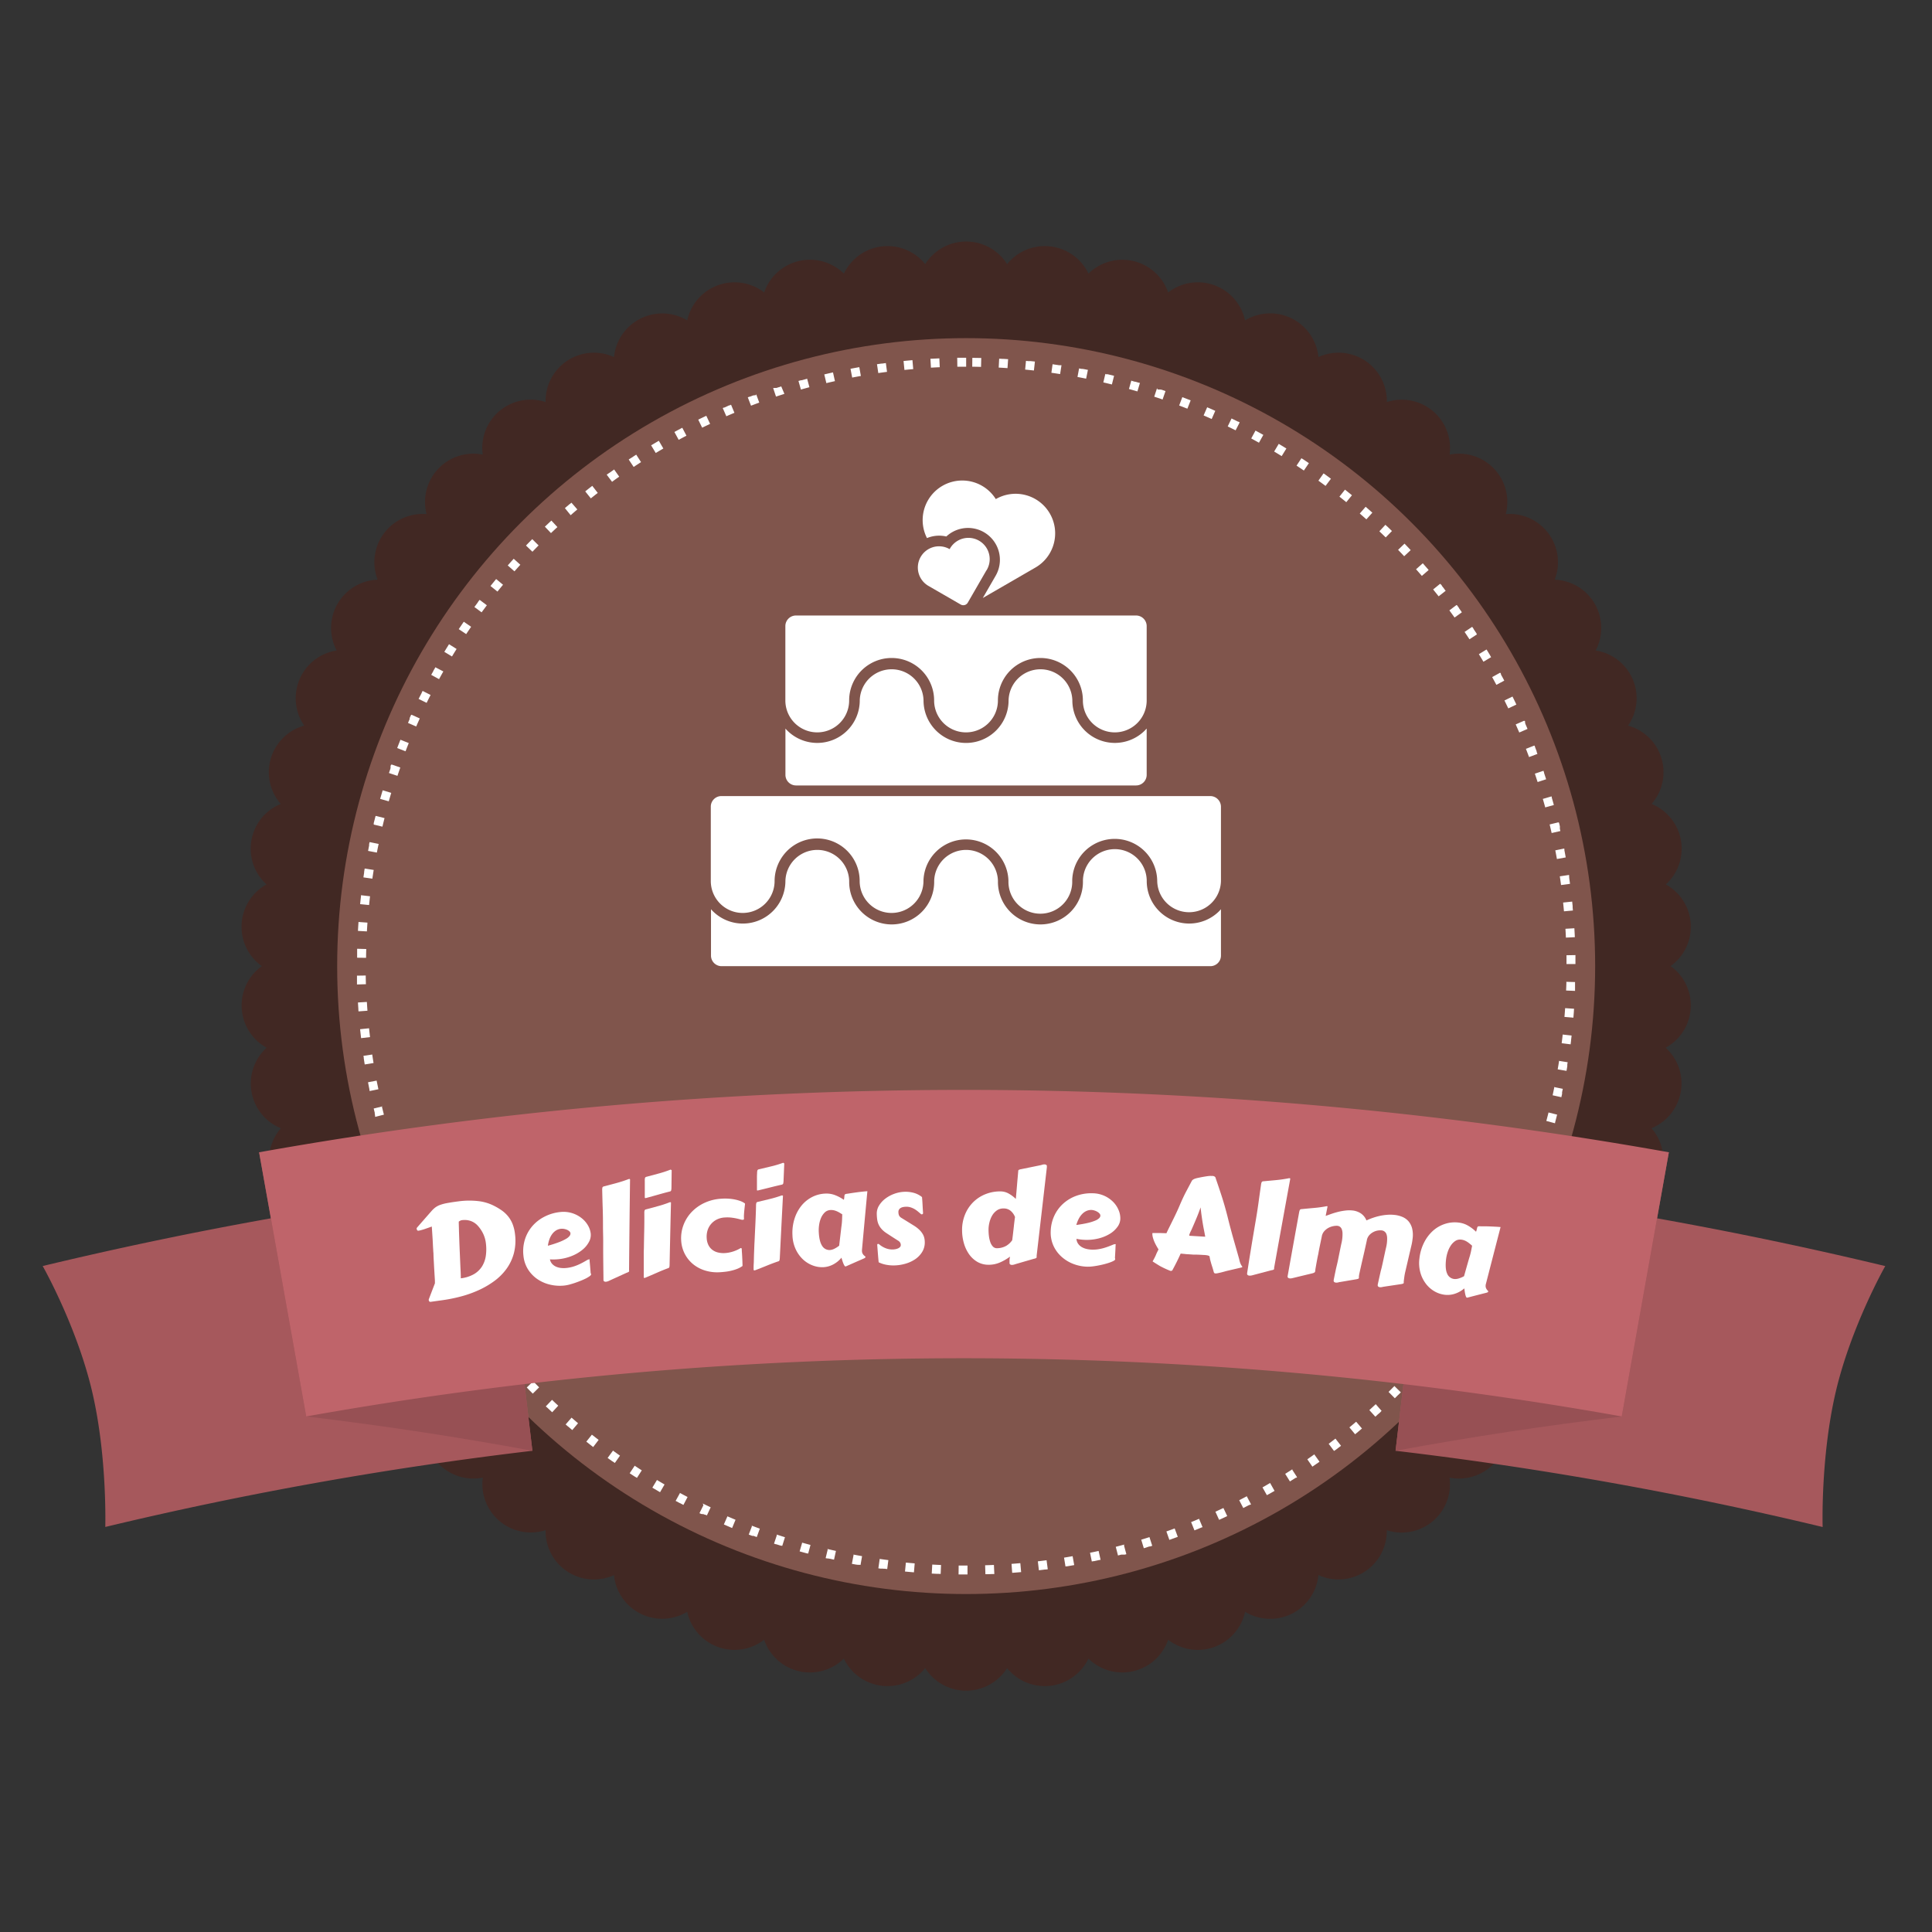 <svg xmlns="http://www.w3.org/2000/svg" viewBox="0 0 1080 1080"><rect x="0" y="0" width="1080" height="1080" fill="#333333" stroke="none"/><defs><style>.cls-1{fill:#412823;}.cls-2{fill:#80554c;}.cls-3{fill:#fff;}.cls-4{fill:#a6585c;}.cls-5{fill:#975054;}.cls-6{fill:#bf646a;}</style></defs><g id="Capa_3" data-name="Capa 3"><path class="cls-1" d="M945.11,563.59a27,27,0,0,1-14,22.09,27,27,0,0,1-7.94,45,27,27,0,0,1-13.14,43.78,27,27,0,0,1-18.13,42A27,27,0,0,1,869.05,756a27,27,0,0,1-27.35,36.67A27,27,0,0,1,810.29,826a27,27,0,0,1-35.08,29.39A27,27,0,0,1,737,880.47,27.07,27.07,0,0,1,696,901a27.05,27.05,0,0,1-43,15.63,27.08,27.08,0,0,1-44.56,10.54,27.07,27.07,0,0,1-45.48,5.3,27.06,27.06,0,0,1-45.78,0,27.06,27.06,0,0,1-45.47-5.3,27.07,27.07,0,0,1-44.56-10.54,27.06,27.06,0,0,1-43-15.63,27.07,27.07,0,0,1-40.93-20.51A27,27,0,0,1,305,855.35,27.05,27.05,0,0,1,269.89,826a27,27,0,0,1-31.4-33.25A27,27,0,0,1,211.14,756a27,27,0,0,1-22.9-39.58,27,27,0,0,1-18.13-42A27,27,0,0,1,157,630.7a27,27,0,0,1-7.94-45,27,27,0,0,1-2.68-45.63A27,27,0,0,1,149,494.41a27,27,0,0,1,7.94-45,27,27,0,0,1,13.13-43.78,27,27,0,0,1,18.13-42,27,27,0,0,1,22.9-39.58,27,27,0,0,1,27.35-36.67,27,27,0,0,1,31.4-33.25A27,27,0,0,1,305,224.75a27,27,0,0,1,38.24-25.13,27.08,27.08,0,0,1,40.93-20.51,27.06,27.06,0,0,1,43-15.63,27.07,27.07,0,0,1,44.56-10.54,27.06,27.06,0,0,1,45.47-5.3,27.06,27.06,0,0,1,45.78,0,27.07,27.07,0,0,1,45.48,5.3A27.08,27.08,0,0,1,653,163.48a27.05,27.05,0,0,1,43,15.63A27.08,27.08,0,0,1,737,199.62a27,27,0,0,1,38.25,25.13,27,27,0,0,1,35.08,29.38,27,27,0,0,1,31.41,33.25,27,27,0,0,1,27.35,36.67,27,27,0,0,1,22.89,39.58,27,27,0,0,1,18.13,42,27,27,0,0,1,13.14,43.78,27,27,0,0,1,7.94,45,27,27,0,0,1,2.67,45.64A26.92,26.92,0,0,1,945.11,563.59Z"/><ellipse class="cls-2" cx="540.09" cy="540.05" rx="351.61" ry="351.03"/><path class="cls-3" d="M540.09,200h-5l.07,5c1.63,0,3.29,0,4.93,0v-5Zm-15,.33-4,.19h-.37l-.61,0,.29,5c1.63-.09,3.28-.18,4.92-.25l-.22-5Zm-15,1c-1.66.15-3.32.3-5,.47l.5,5c1.63-.17,3.28-.33,4.91-.47l-.44-5Zm-14.91,1.63-2,.27h0l-.11,0H493l-.09,0h-.12l-2.55.37.73,4.94c1.61-.23,3.26-.46,4.88-.67l-.66-5Zm-14.82,2.28c-1.64.29-3.29.59-4.92.91l.94,4.91c1.61-.31,3.24-.61,4.85-.9l-.87-4.92Zm-14.71,2.93c-1.63.37-3.25.74-4.87,1.13l1.16,4.86c1.59-.38,3.2-.75,4.8-1.11l-1.09-4.88Zm-14.56,3.58-3,.83h0l-.06,0-.08,0h-.05l-.1,0h0l-.12,0h0l-1.33.38h0l1.37,4.81c1.57-.45,3.17-.89,4.75-1.32l-1.3-4.83ZM436.72,216l-2.67.86h0l-.1,0-.05,0-.09,0h0l-.09,0-.05,0-.11,0-.07,0-.09,0-.06,0-.08,0-.06,0-.07,0-.07,0-.08,0h0l-.14,0h0l-.14,0,0,0-.1,0h0l-.11,0h0l-.28.1,1.58,4.74c1.55-.52,3.13-1,4.69-1.53L436.72,216Zm-14.19,4.85h0l-.06,0-.29.11h0l-.08,0-.05,0-.08,0-.06,0-.08,0-.06,0-.08,0-.12.05-.05,0-.08,0-.06,0-.08,0-.05,0-.11,0h0l-2,.76h0l-.11,0h0l-.09,0-.92.35,1.8,4.67c1.52-.59,3.07-1.17,4.61-1.73l-1.73-4.7Zm-14,5.48-.67.28,0,0-.07,0-.07,0-.05,0-.1,0h0L405,227.81l0,0-.08,0-.07,0-.05,0-.09,0h0l-.69.3,2,4.58c1.5-.65,3-1.3,4.53-1.93l-1.93-4.62Zm-13.7,6.1q-2.26,1.06-4.51,2.16l2.2,4.49c1.46-.72,3-1.44,4.44-2.13l-2.13-4.52Zm-13.43,6.69q-2.2,1.15-4.4,2.36l2.39,4.39c1.43-.78,2.9-1.57,4.34-2.33l-2.33-4.42Zm-13.11,7.28q-2.16,1.26-4.3,2.55l2.58,4.28c1.4-.85,2.83-1.69,4.24-2.52l-2.52-4.31Zm-12.78,7.85c-.9.57-1.79,1.16-2.68,1.74h0l-.1.06h0a2.53,2.53,0,0,1-.27.18l0,0-.06,0-.07.05,0,0-.1.07h0l-.78.52,2.77,4.16c1.37-.91,2.75-1.82,4.13-2.7l-2.71-4.2Zm-12.43,8.4-.19.14h0l-.09.06,0,0-.06,0-1.9,1.36h0l-.11.08,0,0-.07,0-.06.05,0,0-1.45,1,3,4c1.32-1,2.66-1.94,4-2.88l-2.89-4.08Zm-12,8.94c-1.31,1-2.63,2.06-3.93,3.1l3.13,3.9c1.28-1,2.58-2.05,3.87-3.05l-3.07-3.95ZM319.44,281l-.68.58h0l-.08.06,0,0-.07.06,0,0-.06,0-.07.06,0,0-.12.09h0l-.11.09h0l-.11.09h0l-2.36,2L319,288c1.23-1.08,2.48-2.16,3.73-3.22L319.44,281Zm-11.21,10c-1.22,1.13-2.44,2.28-3.64,3.43L308,298c1.18-1.13,2.39-2.26,3.59-3.37l-3.4-3.67Zm-10.77,10.44-1.61,1.64h0l-.07.07,0,0-.05.05-.07.08,0,0c-.55.55-1.09,1.12-1.63,1.68l3.61,3.46c1.13-1.18,2.29-2.37,3.44-3.53l-3.56-3.52Zm-10.3,10.91c-1.12,1.24-2.22,2.48-3.33,3.73l3.76,3.3c1.08-1.23,2.18-2.47,3.28-3.68l-3.71-3.35Zm-9.81,11.34c-1.07,1.29-2.11,2.58-3.16,3.88l3.9,3.13c1-1.28,2.07-2.56,3.11-3.82l-3.85-3.19ZM268,335.43l-.74,1,0,0-.07.09,0,0-.05.07,0,.05,0,.05-.2.27h0l-1.66,2.25h0l-.06.09,0,0,0,.05,4,2.95,2.94-3.95-4-3Zm-8.77,12.16c-.88,1.27-1.74,2.54-2.6,3.83h0l-.07.09,0,0-.05.06-.07.12,4.16,2.77c.91-1.36,1.84-2.73,2.76-4.08l-4.11-2.83ZM251,360.12c-.88,1.42-1.76,2.84-2.62,4.26l4.28,2.59c.84-1.4,1.71-2.81,2.58-4.19L251,360.12ZM243.36,373l-.08.13,0,0,0,.08-.05.09v0c-.33.57-.66,1.15-1,1.73l0,.07,0,.05-.06.1v0c-.38.68-.75,1.36-1.12,2l4.38,2.4q1.19-2.16,2.4-4.31L243.36,373Zm-7.1,13.21c-.13.25-.25.5-.38.74h0l-.06.11h0l-.08.16,0,.07,0,.05-.05.09v0l-.06.12h0L234,390.7l4.49,2.2c.72-1.47,1.46-2.95,2.21-4.41l-4.46-2.27Zm-6.51,13.52c-.25.56-.49,1.1-.75,1.66h0l0,.1,0,0,0,.09,0,0,0,.08,0,.06,0,.1-.05.1,0,0,0,.09,0,0,0,.11v0c-.3.66-.59,1.32-.88,2l4.58,2c.66-1.5,1.33-3,2-4.5l-4.56-2.07Zm-5.9,13.79q-.93,2.31-1.82,4.65h0l4.67,1.8c.59-1.53,1.19-3.07,1.8-4.59l-4.64-1.86Zm-5.28,14-.25.73h0l0,.13v0l0,.1v.05l0,.09v.05l0,.13v0l0,.11v.05l0,.09,0,.05,0,.08,0,.06,0,.1,0,0-.09.29h0l0,.13v0c-.27.78-.53,1.57-.8,2.36l4.74,1.58c.52-1.55,1.06-3.11,1.6-4.66l-4.72-1.65Zm-4.65,14.26c-.48,1.59-.95,3.2-1.41,4.79l4.81,1.38c.45-1.57.92-3.16,1.39-4.73l-4.79-1.44Zm-4,14.45q-.49,1.94-1,3.87v0l0,.09v.05l0,.08v.06l0,.08,0,.08,0,.05,0,.14v0l0,.11v0l0,.11h0l4.86,1.16c.38-1.59.78-3.2,1.18-4.78l-4.85-1.23Zm-3.36,14.62c-.08.35-.15.71-.22,1.06h0l0,.13v0l0,.11v0l0,.1,0,.13v.05l0,.11v0l0,.12h0c-.2,1-.39,2-.58,3l4.91.94c.31-1.61.63-3.23,1-4.83l-4.89-1Zm-2.72,14.75c-.1.61-.19,1.23-.29,1.85h0l0,.14v0l0,.12v0l0,.13v0c-.14.87-.27,1.75-.4,2.62l5,.72c.24-1.62.49-3.25.75-4.87l-4.94-.79Zm-2.05,14.85v.19l0,.09v.27c0,.16,0,.32-.05.48h0c-.15,1.31-.29,2.62-.42,3.94l5,.5c.17-1.63.34-3.28.53-4.9l-5-.58Zm-1.4,14.94v.32c-.11,1.55-.21,3.11-.29,4.67l5,.28c.09-1.63.2-3.28.31-4.91l-5-.36Zm-.75,15c0,.78,0,1.55,0,2.33h0v.42h0c0,.74,0,1.48,0,2.23l5,.06c0-1.63.05-3.29.1-4.92l-5-.14Zm4.91,14.93-5,.08c0,.41,0,.83,0,1.24v2h0v1.6h0v.09l5-.15c-.05-1.63-.09-3.29-.11-4.92Zm.55,14.77-5,.3c.07,1.2.15,2.42.23,3.62v.27h0c0,.36.05.73.08,1.09l5-.37c-.12-1.63-.23-3.28-.33-4.91Zm1.2,14.73-5,.51c.17,1.67.36,3.32.55,5l5-.58c-.19-1.63-.38-3.27-.54-4.9Zm1.84,14.66-4.95.73c0,.34.11.69.16,1v.11l0,.08v0l0,.1v0l0,.14h0c.17,1.13.35,2.27.53,3.4l4.94-.81c-.27-1.61-.52-3.25-.76-4.87Zm2.49,14.57-4.91.95c.26,1.33.52,2.65.8,4v0l0,.11,0,.05v.07l0,.09h0l.12.58,4.89-1c-.33-1.6-.66-3.23-1-4.83Zm3.13,14.44-4.86,1.17.58,2.39h0l0,.09,0,.06v.07l0,.08,0,.05,0,.11v0c0,.15.07.3.11.44h0l0,.14v0l0,.12v0l.07.29h0l0,.13v.06l0,.07,0,.08,0,0,0,.1h0c0,.13.07.26.11.4l4.84-1.24c-.41-1.58-.8-3.19-1.19-4.78Zm3.78,14.29-4.81,1.38v0l0,.08,0,.05,0,.11v0c.37,1.29.76,2.59,1.15,3.88h0l.08.28,0,.09v0l0,.12h0l0,.07,4.78-1.45c-.47-1.57-.94-3.15-1.39-4.72Zm4.4,14.1-4.74,1.6.28.82v0l0,.08,0,.08,0,0,0,.13h0c.37,1.08.75,2.16,1.13,3.24V653l0,.08,0,.08v0l0,.05,4.72-1.67c-.55-1.54-1.09-3.1-1.61-4.65Zm5,13.89-4.67,1.81c.25.63.5,1.26.74,1.89v0l0,.11,0,0,0,.08,0,.07,0,0c.31.8.63,1.6.95,2.39l4.64-1.88c-.61-1.51-1.22-3-1.81-4.58Zm5.64,13.66-4.58,2,.06.14h0l0,.12v0l0,.1v0l.06.12,0,.08,0,0,0,.09,0,0,0,.1v0l.25.57h0l.05.11h0l.21.46h0l.05.11h0l.05.11h0l.2.45v0l0,.11h0l.05.11h0c.07.15.13.3.2.46h0l.47,1.06,4.55-2.08c-.68-1.49-1.35-3-2-4.5Zm6.24,13.4-4.48,2.21q1.09,2.23,2.24,4.47l4.45-2.28c-.74-1.46-1.49-2.94-2.21-4.4Zm6.83,13.1-4.38,2.41c.14.27.29.54.44.81l0,0,0,.07,0,.07,0,0c.62,1.11,1.24,2.22,1.87,3.32l4.34-2.47c-.81-1.42-1.61-2.87-2.4-4.3Zm7.4,12.79-4.27,2.6c.43.71.87,1.42,1.31,2.13h0l1.32,2.12,4.23-2.66c-.87-1.38-1.74-2.79-2.59-4.19Zm8,12.45L256.88,729l.95,1.42h0l.08.11v0l.08.11v0l.08.12h0l.08.11,0,0,.06.09,0,0,.06.08,0,0,.06.09,0,0,.07.11,0,0,0,.06.05.07,0,0,.05.07,0,0,.92,1.34,4.11-2.84c-.93-1.35-1.86-2.72-2.77-4.08Zm8.5,12.09-4,3,.46.62,0,0,.05.07,0,.06,0,0c.78,1.06,1.57,2.1,2.36,3.14h0l0,0,4-3c-1-1.3-2-2.63-3-4Zm9,11.71-3.89,3.14c1,1.29,2.11,2.59,3.17,3.87l3.84-3.2c-1-1.26-2.09-2.54-3.12-3.81Zm9.53,11.3-3.75,3.3.52.59h0l.09.11,0,0,.08.08,0,0,.08.09,0,0,.09.11.05.05,0,0,.06.06,0,0,.06.07,0,0a2.85,2.85,0,0,1,.23.26h0l.08.09h0l.07.09h0l1.73,1.92,3.71-3.36c-1.1-1.21-2.21-2.45-3.29-3.67Zm10,10.87-3.61,3.47.21.21,0,0,.06.06.05.06,0,0,.07.08h0c.91,1,1.82,1.87,2.75,2.81h0l.08.08,0,0,.07.08h0l.07.07,3.55-3.52c-1.15-1.16-2.31-2.34-3.44-3.52Zm10.48,10.42-3.45,3.62.45.42,0,0,.06.06.06,0,0,0,.07.06h0c1,.92,1.94,1.83,2.93,2.74l3.39-3.67c-1.2-1.11-2.41-2.24-3.59-3.37Zm10.92,9.95-3.28,3.77,1.35,1.17,0,0,.07,0,.05.05,0,0,.34.3h0l1.9,1.62,3.23-3.82c-1.25-1.06-2.5-2.14-3.74-3.21ZM330.86,802l-3.12,3.91.05,0,0,0q1.89,1.5,3.79,3l0,0,0,0,3.06-4c-1.29-1-2.59-2-3.87-3Zm11.75,9-2.94,4c.86.63,1.74,1.26,2.61,1.88l0,0,.06.05.06,0,.05,0,.1.07h0l1.15.81,2.88-4.09c-1.34-.94-2.68-1.91-4-2.87Zm12.14,8.43L352,823.56c.9.6,1.78,1.18,2.69,1.76h0l.09.06,0,0,.09.06h0l.29.18,0,0,.08.05,0,0,.09,0h0c.23.16.49.32.73.47l2.7-4.21c-1.38-.88-2.77-1.78-4.13-2.69Zm12.5,7.89-2.58,4.29q2.15,1.29,4.31,2.54l2.51-4.32c-1.41-.82-2.84-1.66-4.24-2.51Zm12.83,7.34L377.69,839l1.86,1h0l.11.05h0l.43.23h0l.1,0h0l.1.06h0l1.75.92,2.32-4.43c-1.45-.75-2.91-1.53-4.35-2.31Zm13.14,6.76L391,845.87l.91.44,0,0,.08,0,.05,0,.07,0,.08,0,.05,0,.12.06,0,0,.09,0,.06,0,.07,0,.06,0,.07,0,.06,0,.07,0,.15.07h0l.08,0,0,0,.09,0,0,0,.09,0,0,0,.09,0h0l.33.16h0l.1.05h0l.1,0h0l.31.14,0,0,.08,0,.06,0,.06,0,.08,0,0,0,.7.33,2.12-4.53-4.45-2.12Zm13.43,6.17-2,4.59q2.29,1,4.6,2l1.92-4.62c-1.51-.63-3-1.27-4.53-1.92Zm13.69,5.57-1.79,4.67,1.9.72h0l.13,0h0l.1,0h0l.09,0,0,0,.11,0,.11,0h0l.1,0h0l.11,0h0l1.84.68,1.71-4.7c-1.53-.56-3.09-1.14-4.61-1.72Zm13.92,5-1.58,4.74,1,.34h0l.05,0,.09,0h0l.12,0h0l2.22.71h0l.14,0h0l.14.05h0l.28.09h.05l.08,0,.07,0,.07,0,.07,0,.06,0,.08,0h0l.1,0,1.5-4.77c-1.56-.49-3.13-1-4.68-1.51Zm14.12,4.34L447,867.23l4.06,1.12h0l.11,0,.05,0,.08,0,.07,0h0l.41.11,1.29-4.83c-1.58-.42-3.18-.86-4.75-1.3Zm14.31,3.7L461.54,871l.75.18h0l.1,0h.05l.09,0,.06,0h.07l.08,0h.05l.31.07h0l.1,0h0l.1,0h0l.1,0h0l.5.12h0l.12,0h0l2.21.49,1.07-4.88c-1.6-.35-3.21-.72-4.8-1.1Zm14.45,3.07-.93,4.92,2.46.45h0l.15,0h0l.14,0h0l.6.11h0l.13,0h0l.13,0h0l.14,0h0l.15,0h.14l.08,0h.19l.11,0h0l.41.07.86-4.92c-1.61-.29-3.24-.58-4.85-.89Zm14.58,2.43-.71,5,1.22.18h0l.12,0h0l.1,0h.05l.09,0h.06l.08,0,.14,0H493l.08,0h.06l.09,0h.32l.34.05h.68l1.39.18.64-5c-1.62-.21-3.26-.43-4.88-.67Zm14.67,1.79-.49,5c1.65.16,3.31.31,5,.45l.42-5c-1.62-.14-3.27-.29-4.9-.45Zm14.74,1.14-.28,5c1,.06,1.95.11,2.93.15h.74l1.32.06.21-5c-1.64-.07-3.29-.15-4.92-.24Zm14.77.5-.06,5,2.39,0h2.61v-5h-.74c-1.4,0-2.8,0-4.19,0Zm19.71-.32c-1.63.07-3.28.13-4.92.18l.16,5,.92,0h.41l2.3-.09h.27l1.09,0-.23-5Zm14.75-1c-1.63.15-3.28.28-4.91.41l.37,5c1.67-.12,3.33-.26,5-.41l-.45-5Zm14.69-1.63c-1.62.21-3.26.42-4.89.61l.59,5c1.14-.13,2.25-.27,3.39-.42h.5l1.07-.15-.66-4.95Zm14.6-2.28c-1.61.29-3.24.57-4.85.83l.81,4.93.45-.07h.13l.1,0h0l.12,0h0c1.37-.22,2.72-.46,4.08-.7l-.88-4.92Zm14.49-2.92c-1.6.36-3.22.71-4.81,1l1,4.9.85-.18h0l.11,0h.13l.12,0h0l3.2-.7h0l.12,0H615l.24-.05-1.09-4.88Zm14.34-3.56c-1.58.43-3.18.85-4.76,1.25l1.24,4.85,1.8-.47h0l.1,0H627l.09,0,.06,0,.08,0,.06,0,.09,0,.12,0,.06,0,.08,0h.06l.08,0,.06,0,.08,0h0l.09,0h0l.18,0h0l.08,0,.06,0h.07l.07,0,.07,0,.08,0,0,0,.13,0h0l.9-.25-1.31-4.82Zm14.17-4.19c-1.56.49-3.14,1-4.7,1.46l1.45,4.79,3.08-1h0l.1,0,0,0,.08,0,.08,0,.05,0,.13,0h0l1.19-.38-1.53-4.76Zm14-4.82c-1.53.57-3.09,1.13-4.63,1.67l1.66,4.72c1.58-.56,3.14-1.12,4.71-1.7l-1.74-4.69Zm13.75-5.43c-1.51.63-3,1.27-4.56,1.88l1.87,4.63c1.43-.57,2.85-1.16,4.26-1.75h0l.11,0h0l.09,0,.09,0h0l-1.94-4.61Zm13.49-6c-1.48.7-3,1.4-4.47,2.07l2.07,4.55q2.28-1,4.54-2.1l-2.14-4.52Zm13.21-6.63c-1.45.77-2.92,1.53-4.37,2.28L695,843c1.06-.54,2.13-1.09,3.19-1.65h0l.11,0,0,0,.1-.06h0l.1-.06.05,0,.1-.05.07,0,.05,0,.09,0,0,0,.48-.25-2.34-4.42ZM710,829c-1.41.83-2.84,1.66-4.26,2.47l2.46,4.35.89-.51h0l.1-.05,0,0,.07,0,.09-.05h0l.13-.08h0c1-.57,2-1.14,3-1.72L710,829Zm12.58-7.76c-1.37.89-2.77,1.78-4.15,2.65l2.65,4.24,2.72-1.72h0l.09-.06,0,0,.09-.06h0l.27-.17.05,0,.06,0,.06,0,.06,0,.07,0,0,0,.09-.06h0l.12-.08,0,0,.1-.06,0,0,.1-.07h0l.12-.08h0l-2.72-4.2Zm12.22-8.3c-1.33.94-2.69,1.9-4,2.82l2.84,4.12,2.11-1.47h0l.1-.07h0l.15-.1.06,0,0,0,.08-.06,0,0,.09-.07h0l1.39-1-2.9-4.07Zm11.85-8.84c-1.29,1-2.6,2-3.91,3l3,4,.58-.44,0,0,.06,0,.07,0,0,0,.1-.08h0c1-.78,2.06-1.58,3.09-2.38l-3.08-3.94Zm11.45-9.35c-1.24,1.06-2.51,2.13-3.77,3.17l3.19,3.85c1.28-1.06,2.55-2.13,3.83-3.22l-3.25-3.8Zm11-9.84c-1.2,1.12-2.42,2.24-3.63,3.34l3.36,3.7,0,0,0,0,.06-.06,0,0,.07-.06,0,0,.35-.31h0l.09-.08h0l.36-.34h0l.08-.08h0l.08-.08h0l.24-.23,0,0,.06-.06,0,0,.05-.05.06,0,.05-.05.07-.07,0,0,.11-.1,0,0L771,790l0,0,.09-.07,0,0,.1-.09h0l.22-.21h0l.1-.09,0,0,.1-.09h0L772,789h0l.09-.09,0,0,.09-.08,0,0,.11-.1,0,0,.06,0,0,0L769.1,785Zm10.58-10.31c-1.14,1.16-2.31,2.34-3.47,3.49l3.51,3.55,0,0,0,0c.6-.59,1.19-1.18,1.78-1.78h0l.07-.07,0,0,.06-.06,0,0,.05,0,.1-.1,0,0,.09-.09h0l.1-.1h0c.37-.36.74-.74,1.1-1.11l-3.57-3.5Zm10.13-10.77c-1.09,1.22-2.21,2.44-3.32,3.64l3.66,3.4,2-2.18h0l.09-.1v0l.1-.1h0l.1-.1,0,0,0-.06.06-.06,0,0,.06-.06,0,0,.23-.26h0l.07-.08,0,0,.07-.08,0,0,.07-.08h0l.16-.18h0l.06-.07,0,0,0,0-3.72-3.35Zm9.64-11.2c-1,1.26-2.1,2.54-3.16,3.78l3.82,3.24.26-.31h0l.08-.09h0l.08-.09h0l.23-.27,0,0,.06-.07,0,0,.06-.07,0,0,0-.06.05-.06.07-.08.05-.07,0,0,.06-.07,0,0,.07-.07,0,0,.09-.1h0l.19-.23,0,0,.08-.1h0l1.49-1.8-3.86-3.18Zm9.15-11.61c-1,1.31-2,2.62-3,3.91l4,3.07,0-.06,0,0,.07-.1h0c.39-.49.77-1,1.16-1.49l0,0,0-.07,0,0,0-.06.06-.08,0,0,1.5-2-4-3Zm8.62-12c-.92,1.35-1.87,2.71-2.82,4l4.09,2.89c.52-.75,1-1.48,1.56-2.24h0l.07-.09h0l.21-.3h0l.06-.09,0,0,.06-.08,0,0,.06-.09h0l.21-.31h0l.06-.09h0l.48-.71-4.12-2.82Zm8.09-12.37c-.87,1.38-1.75,2.79-2.64,4.16l4.21,2.71c.16-.26.33-.52.5-.78l0-.08,0,0c.7-1.11,1.41-2.22,2.1-3.34l-4.24-2.64ZM832.84,704c-.8,1.43-1.63,2.87-2.45,4.28l4.32,2.52.21-.36h0l.06-.11h0l.31-.54h0c.12-.22.25-.44.38-.66h0l1.51-2.65L832.84,704Zm7-13c-.73,1.46-1.49,2.93-2.25,4.38l4.42,2.32,0,0v0c.53-1,1.06-2,1.58-3.05l0,0,0-.08,0,0,0-.07,0-.09,0,0c.17-.32.33-.65.49-1l-4.46-2.26Zm6.38-13.33c-.67,1.49-1.36,3-2.06,4.47l4.53,2.13c.57-1.21,1.12-2.41,1.68-3.63v0l0-.08,0-.06,0-.07,0-.08,0,0c.08-.19.17-.37.25-.56l-4.56-2.06ZM852,664c-.6,1.52-1.23,3-1.85,4.56l4.61,1.93c.43-1,.86-2.08,1.27-3.11l0,0,0-.09,0,0,0-.08,0-.07,0-.06.05-.13v0l0-.12h0c.12-.29.23-.58.35-.86L852,664Zm5.18-13.84c-.54,1.54-1.1,3.1-1.66,4.64l4.7,1.72c.13-.36.25-.71.38-1.06l0-.11v0l0-.12h0l1.2-3.38-4.72-1.65Zm4.55-14.06c-.47,1.57-1,3.15-1.45,4.71l4.77,1.51.33-1.07,0-.12v0l0-.13h0l.78-2.53h0l.08-.29,0-.08v0l0-.11v0c0-.12.07-.23.11-.36l-4.79-1.43Zm3.92-14.25c-.4,1.59-.82,3.19-1.24,4.77l4.83,1.29.08-.29v0l0-.1,0-.06v-.05c.38-1.44.75-2.87,1.12-4.32l-4.85-1.22Zm3.28-14.4c-.33,1.6-.67,3.22-1,4.82l4.88,1.07c.13-.61.27-1.22.4-1.83h0l0-.13v0l0-.11v0l0-.11v0l0-.1,0-.12v-.06l0-.09v0l0-.1v0l0-.11h0c.14-.65.27-1.27.4-1.92l-4.9-1Zm2.64-14.54c-.26,1.61-.53,3.25-.81,4.86l4.93.85c.12-.71.25-1.43.37-2.15h0c0-.15.05-.31.07-.46v0l0-.12v0l0-.11v-.19l0-.12v0l0-.3v0l0-.14h0c.07-.41.13-.82.2-1.23l-4.94-.78Zm2-14.64c-.18,1.62-.38,3.27-.59,4.89l5,.63c.09-.66.17-1.33.25-2h0l0-.13v0l0-.09c.1-.89.21-1.81.31-2.7l-5-.56Zm1.35-14.72c-.11,1.63-.24,3.28-.38,4.91l5,.42.27-3.42h0c0-.52.07-1,.11-1.56l-5-.34Zm.7-14.77c0,1.64-.09,3.3-.16,4.93l5,.2v0h0l0-.67v-.57c0-.12,0-.23,0-.36v-1.81h0c0-.51,0-1,0-1.53l-5-.13Zm5.06-14.88-5,.09c0,1.64,0,3.3,0,4.93h5v-1.58c0-1.14,0-2.28,0-3.43Zm-.59-15-5,.3c.1,1.64.19,3.29.26,4.93l5-.24c-.08-1.66-.17-3.33-.27-5ZM878.79,504l-5,.53c.17,1.62.33,3.27.48,4.9l5-.45-.15-1.65v-.54l0-.3h0c-.09-.82-.17-1.65-.26-2.48Zm-1.9-14.87-4.95.74c.25,1.61.48,3.25.7,4.87l5-.67,0-.09h0c-.13-1-.27-1.94-.41-2.91h0v-.14c0-.16,0-.31-.07-.48v0l0-.09v-.06l0-.08v-.33c0-.12,0-.24,0-.36h0l0-.12v0l0-.2Zm-2.56-14.78-4.91,1c.32,1.6.62,3.23.91,4.84l4.92-.89c-.24-1.33-.48-2.66-.74-4h0l0-.13v0l0-.1v-.05l0-.09v-.06l0-.06c0-.12,0-.26-.07-.38Zm-3.21-14.66-4.86,1.18c.38,1.59.76,3.21,1.12,4.8l4.88-1.11c-.09-.4-.18-.8-.28-1.2v0l0-.12v0l0-.11v0l0-.13v0l0-.11v-.06l0-.08,0-.07v-.07l0-.07,0-.08v-.06l0-.11v0l0-.14v0l0-.13v0l0-.12v0c-.16-.66-.32-1.31-.47-2Zm-3.87-14.49-4.8,1.4c.46,1.57.91,3.16,1.34,4.74l4.82-1.33c-.38-1.4-.78-2.8-1.18-4.2v0l0-.1v-.06l0-.07,0-.08v0l-.07-.24Zm-4.5-14.31L858,432.48c.52,1.55,1,3.12,1.55,4.68l4.75-1.54c-.38-1.18-.77-2.36-1.16-3.54l0-.06,0-.07,0-.08v0l-.33-1Zm-5.13-14.09L853,418.6c.59,1.52,1.18,3.07,1.75,4.6l4.69-1.75c-.15-.38-.29-.77-.44-1.16v0l0-.11v-.05l0-.07,0-.07v0c-.29-.77-.59-1.56-.89-2.32l0-.1v0l-.27-.72Zm-5.76-13.85-4.57,2c.66,1.5,1.32,3,2,4.52l4.61-2c-.4-.93-.8-1.87-1.21-2.8h0l0-.12h0l-.14-.31,0,0,0-.07,0-.07,0-.06,0-.07,0-.06,0-.08,0-.05-.05-.13,0,0,0-.09,0-.07,0-.06,0-.07,0-.05,0-.09v0l-.1-.23Zm-6.36-13.58L841,391.57c.72,1.47,1.45,3,2.15,4.43l4.51-2.15q-1.06-2.27-2.18-4.5Zm-7-13.29-4.37,2.42c.79,1.43,1.58,2.89,2.35,4.33l4.41-2.35c-.51-1-1-1.93-1.56-2.89h0l-.07-.13h0l-.15-.27h0l-.06-.11,0,0,0-.09,0-.05,0-.07,0-.06,0-.06-.08-.15,0,0,0-.09v0l-.06-.1h0l-.12-.21Zm-7.54-13-4.26,2.61c.85,1.39,1.71,2.81,2.54,4.22l4.3-2.55-.34-.57h0l-.15-.27-.05-.07,0,0,0-.08,0,0-.06-.1v0c-.08-.13-.16-.26-.23-.39v0l-.08-.12h0c-.11-.17-.21-.35-.32-.53h0c-.4-.67-.81-1.34-1.22-2Zm-8.1-12.62-4.15,2.79c.91,1.36,1.83,2.74,2.72,4.11l4.19-2.73-.17-.26h0l-.08-.11,0,0,0-.07,0-.06,0-.05c-.48-.74-1-1.47-1.46-2.2h0l-.07-.1h0l-.06-.1,0,0-.08-.13,0-.08,0,0-.06-.1v0l-.52-.77Zm-8.66-12.25-4,3c1,1.32,1.95,2.66,2.91,4l4.06-2.91L817,342v0l-.07-.09,0,0,0-.06-1.37-1.89,0,0,0-.06,0-.06,0-.05-.06-.07,0,0c-.33-.46-.67-.92-1-1.37Zm-9.18-11.86-3.88,3.15c1,1.27,2.06,2.56,3.07,3.85l3.93-3.09-.44-.57h0l-.08-.09h0l-.29-.38,0,0-.05-.07,0,0-.05-.07,0,0,0-.06-.08-.11,0,0-.06-.08,0,0-.06-.08,0,0-.07-.08,0,0-.19-.23v0l-.08-.1,0,0-.07-.09,0,0-.09-.1h0l-.18-.24,0,0-.07-.09,0,0-.07-.09,0,0-.08-.1h0l-.09-.11,0-.05-.05-.06,0-.06,0-.05-.05-.06,0,0-.35-.43Zm-9.69-11.45-3.75,3.32c1.09,1.22,2.18,2.47,3.24,3.71l3.79-3.26h0l-.09-.11,0-.06,0,0-.06-.07,0,0-.07-.08v0c-1-1.13-1.95-2.24-2.93-3.36Zm-10.19-11-3.6,3.47c1.14,1.18,2.28,2.38,3.4,3.57l3.65-3.42-.32-.34,0,0-.07-.08-.07-.07,0,0c-.61-.65-1.22-1.29-1.84-1.93h0l-.07-.08,0,0-.06-.06-.06-.06,0,0c-.29-.3-.57-.6-.86-.89Zm-10.66-10.56L771.07,297c1.19,1.13,2.38,2.28,3.55,3.42l3.49-3.58-2.66-2.57h0l-.08-.08,0,0-.06,0-.07-.07,0,0-.67-.65ZM763.4,283.29l-3.28,3.78c1.24,1.07,2.48,2.16,3.7,3.25l3.33-3.73h0c-1.23-1.11-2.48-2.2-3.73-3.29Zm-11.54-9.58-3.11,3.92c1.28,1,2.57,2.05,3.83,3.09l3.17-3.87-.11-.09,0,0-.05-.05-.07-.05,0,0-2.06-1.66,0,0-.07-.05-.06-.06,0,0-1.33-1.06Zm-12-9.06L737,268.7c1.33.95,2.66,1.94,4,2.92l3-4c-1.14-.85-2.29-1.7-3.45-2.54h0l-.09-.07h0l-.27-.19-.05,0-.06-.05,0,0,0,0Zm-12.33-8.53-2.75,4.17c1.36.9,2.74,1.82,4.09,2.74l2.81-4.13c-1.07-.73-2.15-1.46-3.24-2.18h0l-.11-.08,0,0-.08-.05,0,0-.06,0-.57-.37Zm-12.7-8-2.57,4.29c1.4.84,2.82,1.7,4.21,2.56l2.63-4.26-.46-.28h0c-1.27-.78-2.53-1.54-3.8-2.3Zm-13-7.42-2.38,4.4c1.44.78,2.89,1.58,4.32,2.38l2.44-4.37q-2.18-1.22-4.38-2.41Zm-13.35-6.83-2.18,4.5,4.42,2.18L693,236.1l-.91-.45h0l-.09,0-.06,0,0,0-3.35-1.65Zm-13.65-6.23-2,4.59c1.5.65,3,1.31,4.51,2l2-4.56q-2.13-1-4.29-1.89h0l-.13-.06h0l-.14-.06ZM660.93,222l-1.77,4.68c1.52.58,3.07,1.18,4.59,1.78l1.84-4.65L660.93,222Zm-14.14-5-1.57,4.75c1.56.51,3.13,1,4.67,1.58l1.64-4.73-2.3-.78h0l-.1,0h0l-.09,0h0l-.09,0,0,0-.18-.06h0l-.08,0-.06,0-.07,0-.07,0-.07,0-.06,0-.08,0-.06,0-.13,0-.07,0-.07,0-.06,0-.08,0-.06,0-.07,0-.07,0-.07,0-.06,0-.29-.1h0l-.09,0h0l-.05,0Zm-14.35-4.37-1.35,4.82c1.57.44,3.17.9,4.73,1.36l1.42-4.79-.14,0-.06,0-.06,0-.1,0h0l-2.23-.65h0l-.09,0-.06,0-.07,0-.09,0h0l-1.8-.51Zm-14.53-3.73-1.13,4.87c1.59.37,3.2.76,4.78,1.15l1.21-4.85-3.63-.88h0l-.14,0h0l-.13,0h0l-.14,0h-.06l-.08,0-.08,0h-.05l-.1,0h0l-.11,0h0l-.26-.06Zm-14.67-3.08-.92,4.91c1.6.3,3.23.62,4.83.94l1-4.9-2.53-.5h0l-.13,0h0l-.12,0h0l-.33-.07h-.13l-.08,0h-.06l-.1,0h0l-.14,0h0l-1.22-.23Zm-14.81-2.44-.7,5c1.62.23,3.26.48,4.88.73l.77-4.94h-.54l-.31,0h-.32l-.11,0h0c-1.21-.19-2.42-.36-3.64-.54Zm-14.89-1.78-.48,5c1.62.16,3.27.33,4.9.51l.56-5-2.25-.24h-.42l-.24,0h-.71l-.52-.05h0l-.84-.09Zm-15-1.12-.26,5c1.63.09,3.29.19,4.92.3l.34-5-2.33-.15h-.51l-1.62-.09h-.54Zm-15-.48-.05,5c1.63,0,3.29.05,4.92.09l.12-5-1.08,0h-.41l-3.5-.05Z"/></g><g id="Capa_2" data-name="Capa 2"><g id="Capa_3-2" data-name="Capa 3"><path class="cls-3" d="M551.41,318.84l-10.39,18a2.93,2.93,0,0,1-1,1.05,2.8,2.8,0,0,1-.77.33,2.91,2.91,0,0,1-2.25-.31l-18-10.39A11.87,11.87,0,0,1,521.16,306q.35-.12.69-.21a11.9,11.9,0,0,1,9,1.18,11.88,11.88,0,1,1,21,11.19c-.07.12-.15.28-.23.41s-.12.2-.18.3Z"/><path class="cls-3" d="M589.09,303.84a22,22,0,0,1-10.31,13.44l-29.39,17,7.19-12.44A17.82,17.82,0,0,0,529,299.9a17.75,17.75,0,0,0-8.66.16,14.75,14.75,0,0,0-2.15.74A22.13,22.13,0,0,1,556.66,279a22.11,22.11,0,0,1,32.43,24.85Z"/><path class="cls-3" d="M641,350v41.57a17.83,17.83,0,0,1-35.66,0,23.75,23.75,0,1,0-47.5,0,17.83,17.83,0,0,1-35.66,0,23.75,23.75,0,0,0-47.5,0,17.83,17.83,0,0,1-35.66,0V350a5.94,5.94,0,0,1,5.94-5.93H635A5.94,5.94,0,0,1,641,350Z"/><path class="cls-3" d="M682.52,450.87v41.67a17.82,17.82,0,0,1-35.63,0,23.76,23.76,0,0,0-47.51-.51h0v.48a17.83,17.83,0,1,1-35.65,0v0a23.76,23.76,0,0,0-47.51,0,17.83,17.83,0,0,1-35.66,0A23.75,23.75,0,0,0,436,481h0a23.83,23.83,0,0,0-3,11.51,17.83,17.83,0,0,1-35.66,0V450.84a5.92,5.92,0,0,1,5.94-5.83H676.53A6,6,0,0,1,682.52,450.87Z"/><path class="cls-3" d="M641,407.28v25.85a5.94,5.94,0,0,1-5.94,5.94H445a5.94,5.94,0,0,1-5.94-5.94V407.28c.33.38.67.74,1,1.07a23.76,23.76,0,0,0,40.55-16.81,17.83,17.83,0,0,1,35.65,0,23.77,23.77,0,0,0,47.54,0h0v0a17.83,17.83,0,0,1,35.65,0A23.75,23.75,0,0,0,640,408.33C640.28,408,640.62,407.66,641,407.28Z"/><path class="cls-3" d="M682.52,508.26v26a5.93,5.93,0,0,1-5.94,5.84H403.39a5.93,5.93,0,0,1-5.94-5.84v-26c.34.38.67.74,1,1.07a23.79,23.79,0,0,0,37.6-5.3h0a24,24,0,0,0,3-11.52,17.83,17.83,0,0,1,35.65,0,23.76,23.76,0,1,0,47.51,0h0a17.83,17.83,0,0,1,35.65,0,23.76,23.76,0,1,0,47.51,0h0a17.83,17.83,0,0,1,35.66,0,23.74,23.74,0,0,0,40.54,16.79C681.85,509,682.18,508.61,682.52,508.26Z"/></g></g><g id="Capa_4" data-name="Capa 4"><path class="cls-4" d="M297.61,811A2055.85,2055.85,0,0,0,58.87,853.58c-.06,0,1.2-38.84-7.29-75.36S23.9,707.7,23.85,707.72A2205.77,2205.77,0,0,1,280,662Q288.8,736.49,297.61,811Z"/><path class="cls-5" d="M297.61,811Q235.3,799.45,171.18,791.8L144.84,644.13Q213.29,651,280,662,288.8,736.49,297.61,811Z"/><path class="cls-4" d="M780.13,811a2055.85,2055.85,0,0,1,238.74,42.61s-1.21-38.84,7.28-75.36,27.68-70.52,27.73-70.5A2205.6,2205.6,0,0,0,797.73,662Q788.93,736.49,780.13,811Z"/><path class="cls-5" d="M780.13,811q62.29-11.52,126.43-19.17L932.9,644.13Q864.46,651,797.73,662,788.93,736.49,780.13,811Z"/><path class="cls-6" d="M906.56,791.8a2094,2094,0,0,0-735.38,0L144.84,644.13a2243.86,2243.86,0,0,1,788.06,0Z"/><path class="cls-3" d="M240.6,727.75a.84.84,0,0,1-.65-.3,1.39,1.39,0,0,1-.28-.67,1.12,1.12,0,0,1,.07-.58q1.68-4.4,3.38-8.81c0-.1,0-.46,0-1.1s-.06-1.42-.12-2.38-.12-2-.19-3.18-.15-2.34-.2-3.49-.12-2.25-.18-3.29-.09-1.92-.11-2.63c0-.28,0-.71-.07-1.29s-.06-1.23-.12-2-.1-1.56-.14-2.43-.09-1.74-.13-2.61l-.48-7.35-2,.72c-.7.25-1.38.48-2,.7s-1.3.4-1.9.56a11.59,11.59,0,0,1-1.58.35.67.67,0,0,1-.66-.26,1.51,1.51,0,0,1-.31-.7.89.89,0,0,1,.13-.7c2.78-3.19,5.57-6.39,8.37-9.57a13.46,13.46,0,0,1,2.1-1.9,10.41,10.41,0,0,1,2.63-1.33,24.18,24.18,0,0,1,3.91-1c1.55-.29,3.54-.6,5.95-.91a44.93,44.93,0,0,1,11.1-.2,25.51,25.51,0,0,1,8.5,2.39,34.49,34.49,0,0,1,4.75,2.76,17.8,17.8,0,0,1,3.67,3.4,16.56,16.56,0,0,1,2.52,4.35,22.12,22.12,0,0,1,1.33,5.56,28.19,28.19,0,0,1-.66,10.83,26.55,26.55,0,0,1-4.19,8.73,31.27,31.27,0,0,1-6.88,6.8,48.34,48.34,0,0,1-8.75,5.06,62.2,62.2,0,0,1-9.86,3.48,86.41,86.41,0,0,1-10.17,2.05Zm15.85-44.85c0,1.42.07,2.85.1,4.27s.09,3.07.15,4.75.12,3.39.19,5.12.15,3.43.22,5.11.14,3.25.2,4.71.13,2.76.18,3.91.08,2.07.1,2.75c0,.36,0,.71,0,1.06a19,19,0,0,0,7.38-2.34,13.22,13.22,0,0,0,4.53-4.38,15.41,15.41,0,0,0,2.1-6,26.58,26.58,0,0,0,0-7,17.13,17.13,0,0,0-1.41-5,18.75,18.75,0,0,0-2.87-4.41,9.78,9.78,0,0,0-4.09-2.88,10.53,10.53,0,0,0-5-.49,2.74,2.74,0,0,0-1,.32A6.17,6.17,0,0,0,256.45,682.9Z"/><path class="cls-3" d="M313.11,677.54a16.32,16.32,0,0,1,11.9,3.31,14.27,14.27,0,0,1,3.63,4.11,11.55,11.55,0,0,1,1.59,4.79,8,8,0,0,1-1,4.49,14.38,14.38,0,0,1-3.57,4.33,22.32,22.32,0,0,1-5.82,3.44,27.07,27.07,0,0,1-7.71,1.9,28.15,28.15,0,0,1-4.71.08,5.11,5.11,0,0,0,1.2,2.48,6.38,6.38,0,0,0,2.15,1.58,9.39,9.39,0,0,0,2.79.75,14.78,14.78,0,0,0,3.12,0,20.14,20.14,0,0,0,3.39-.65,23.81,23.81,0,0,0,3.08-1.11q1.47-.64,2.82-1.38c.9-.49,1.75-1,2.55-1.45l.56-.18a2,2,0,0,1,.46-.09c.05.74.1,1.46.17,2.13s.14,1.5.22,2.45.16,2,.25,3.19a1.16,1.16,0,0,1,.19.34,2.42,2.42,0,0,1,.06.28c0,.28-.21.61-.72,1a16.06,16.06,0,0,1-2,1.23c-.84.43-1.8.87-2.89,1.31s-2.19.85-3.31,1.24-2.23.7-3.29,1a20.61,20.61,0,0,1-2.81.52,23.54,23.54,0,0,1-7.85-.49,20.94,20.94,0,0,1-7-3,18.76,18.76,0,0,1-5.31-5.41,17.55,17.55,0,0,1-2.63-7.67,22.09,22.09,0,0,1,.69-8.76,21,21,0,0,1,3.94-7.5,22,22,0,0,1,6.76-5.48A24.62,24.62,0,0,1,313.11,677.54Zm.52,9.35a6.58,6.58,0,0,0-2.76.91,7.83,7.83,0,0,0-2.16,2,11.1,11.1,0,0,0-1.56,2.92,18.06,18.06,0,0,0-.88,3.65,64.19,64.19,0,0,0,6.22-2,27.28,27.28,0,0,0,3.91-1.83,6.82,6.82,0,0,0,2-1.66,2.2,2.2,0,0,0,.5-1.45,1.78,1.78,0,0,0-.63-1.13,4.81,4.81,0,0,0-1.35-.86,7.67,7.67,0,0,0-1.69-.48A6.41,6.41,0,0,0,313.63,686.89Z"/><path class="cls-3" d="M337.07,684.72c0-3.22-.05-6.41-.16-9.55s-.19-6.37-.27-9.68a6.49,6.49,0,0,1,.1-1.62,1.07,1.07,0,0,1,.8-.66l6.93-1.84a70.9,70.9,0,0,0,6.94-2.25,1.23,1.23,0,0,1,.34-.06c.28,0,.43.08.45.32q-.33,25.22-.55,50.43c0,.2,0,.4.05.6a.61.61,0,0,1-.21.53,4.27,4.27,0,0,1-1.18.54L341,715.72a9.1,9.1,0,0,1-1,.46,4.65,4.65,0,0,1-1.27.32,1.78,1.78,0,0,1-.93-.16.94.94,0,0,1-.46-.81,1.49,1.49,0,0,1,0-.21c0-2.37-.06-4.7-.08-7s-.05-4.62-.07-7,0-5,0-7.7S337.06,688,337.07,684.72Z"/><path class="cls-3" d="M359.94,697.6q.07-4.83.18-9.57c.07-3.16.09-6.39.07-9.71a5.87,5.87,0,0,1,.11-1.61,1,1,0,0,1,.8-.65l6.58-1.78a60.52,60.52,0,0,0,6.63-2.18,1.08,1.08,0,0,1,.33-.06c.28,0,.42.06.44.24q-.42,17.21-.77,34.4a8.56,8.56,0,0,1-.13,1.62,1,1,0,0,1-.77.64q-3.07,1.15-6.19,2.53t-6.6,2.83a1.4,1.4,0,0,1-.33.07c-.27,0-.41-.09-.43-.32,0,0,0-.34,0-.95s0-1.4,0-2.37,0-2,0-3.24,0-2.4,0-3.6,0-2.36,0-3.46S359.93,698.38,359.94,697.6Zm.5-28.19c0-1,0-1.78,0-2.32s0-1,0-1.22,0-.44,0-.51a.71.71,0,0,1,0-.16s0-.11,0-.21v-.67c0-.35,0-.84,0-1.5s0-1.57,0-2.72a6.82,6.82,0,0,1,.11-1.61,1.06,1.06,0,0,1,.81-.65l6.64-1.78a61.57,61.57,0,0,0,6.69-2.18,1.08,1.08,0,0,1,.33-.06.57.57,0,0,0,.33.25l.12.07-.12,9.66a7.53,7.53,0,0,1-.16,1.64.94.94,0,0,1-.77.62c-2.11.53-4.24,1.11-6.38,1.72s-4.43,1.24-6.82,1.89a1.23,1.23,0,0,1-.34.06C360.61,669.75,360.46,669.65,360.44,669.41Z"/><path class="cls-3" d="M380.8,693.72A20.83,20.83,0,0,1,382,685a21.57,21.57,0,0,1,4.52-7.36,23.61,23.61,0,0,1,7.26-5.21,25.71,25.71,0,0,1,9.41-2.34,28.68,28.68,0,0,1,6,.17,22.63,22.63,0,0,1,4.13.94,10.84,10.84,0,0,1,2.38,1.06,5.59,5.59,0,0,1,.77.54,9.9,9.9,0,0,1-.11,1.18c-.07.65-.16,1.41-.25,2.27s-.16,1.74-.22,2.65a19.13,19.13,0,0,0,0,2.35.78.78,0,0,1-.09.39c-.07.14-.26.22-.58.24a4.14,4.14,0,0,1-1.33-.22c-.59-.17-1.3-.34-2.15-.53s-1.83-.34-2.92-.48a19.6,19.6,0,0,0-3.63-.07,11.32,11.32,0,0,0-4.4,1.1,10.13,10.13,0,0,0-3.26,2.5,10,10,0,0,0-2,3.6,12,12,0,0,0-.48,4.36,9.66,9.66,0,0,0,1.07,4.07,7.62,7.62,0,0,0,2.32,2.63,8.55,8.55,0,0,0,3.18,1.36,13.31,13.31,0,0,0,3.7.27,18.42,18.42,0,0,0,4.45-.86,19.19,19.19,0,0,0,4.17-1.88.64.64,0,0,1,.3-.05.29.29,0,0,1,.29.16,1.58,1.58,0,0,1,.13.66c0,.75.1,1.65.16,2.72s.11,2.08.15,3,.07,1.8.09,2.48a7.11,7.11,0,0,1,0,1,13.61,13.61,0,0,1-2.81,1.54,23.54,23.54,0,0,1-3.14,1,26,26,0,0,1-3.28.63c-1.1.13-2.17.24-3.2.3a23.15,23.15,0,0,1-8.13-.84,19.72,19.72,0,0,1-6.75-3.41,18.26,18.26,0,0,1-4.78-5.67A18.5,18.5,0,0,1,380.8,693.72Z"/><path class="cls-3" d="M421.83,693.36c.15-3.23.3-6.41.45-9.57s.27-6.38.35-9.7a6.15,6.15,0,0,1,.16-1.61,1,1,0,0,1,.81-.62l6.63-1.59a61.59,61.59,0,0,0,6.68-2,1.92,1.92,0,0,1,.34,0c.28,0,.42.08.43.26q-.9,17.19-1.75,34.37a9.09,9.09,0,0,1-.18,1.61,1,1,0,0,1-.79.62q-3.09,1.06-6.26,2.35c-2.1.86-4.33,1.74-6.67,2.64a.87.87,0,0,1-.33,0c-.27,0-.41-.09-.43-.32,0,0,0-.34,0-1s0-1.4.07-2.36.07-2,.1-3.24.07-2.4.12-3.6.09-2.35.13-3.46S421.8,694.13,421.83,693.36Zm1.31-28.17c0-1,0-1.78,0-2.32s0-1,0-1.22a4.93,4.93,0,0,0,0-.51.71.71,0,0,1,0-.16,1.43,1.43,0,0,0,0-.21c0-.11,0-.33,0-.67s0-.84,0-1.5,0-1.56.08-2.71a6.5,6.5,0,0,1,.16-1.61,1.07,1.07,0,0,1,.83-.63l6.68-1.59a59.81,59.81,0,0,0,6.74-2,1.92,1.92,0,0,1,.34-.05.59.59,0,0,0,.32.27l.12.06c-.13,3.22-.27,6.44-.4,9.66a8.06,8.06,0,0,1-.2,1.63,1,1,0,0,1-.79.6q-3.18.72-6.43,1.54t-6.86,1.69a1,1,0,0,1-.34,0C423.29,665.54,423.15,665.43,423.14,665.19Z"/><path class="cls-3" d="M481.84,698.78a.89.89,0,0,0,0,.27v.23a3.23,3.23,0,0,0,.34,1.45,3.84,3.84,0,0,0,.67.93,5.39,5.39,0,0,0,.67.58c.2.15.3.28.3.4,0,.32-.35.64-1.09.94q-4.92,2.14-9.83,4.32s-.11,0-.25.05-.4-.16-.61-.48a7,7,0,0,1-.61-1.23c-.2-.49-.39-1-.57-1.6s-.34-1.09-.48-1.58a15.07,15.07,0,0,1-4.9,3.92,13.28,13.28,0,0,1-5.32,1.39,15.07,15.07,0,0,1-6.1-1.07,16.37,16.37,0,0,1-5.41-3.49,18.52,18.52,0,0,1-3.93-5.66,20,20,0,0,1-1.73-7.59,26,26,0,0,1,1.14-9.24A22.27,22.27,0,0,1,448,674a18.74,18.74,0,0,1,6-4.87,17.67,17.67,0,0,1,7.48-1.91,13.33,13.33,0,0,1,5.38.89,23.08,23.08,0,0,1,4.87,2.6A11.26,11.26,0,0,0,472,669a3.49,3.49,0,0,1,.14-1,.75.75,0,0,1,.49-.49,5.72,5.72,0,0,1,1.24-.23q2.7-.44,5.38-.8t5.62-.59Q483.32,682.36,481.84,698.78Zm-11.51-12.92a36.27,36.27,0,0,0,.38-3.79c.05-1.19.09-2.28.11-3.26L469.5,678a13.73,13.73,0,0,0-1.53-.81,9.6,9.6,0,0,0-1.71-.6,7.08,7.08,0,0,0-1.86-.18,4.91,4.91,0,0,0-3.35,1.35,9.44,9.44,0,0,0-2.1,3.1,15.16,15.16,0,0,0-1.05,3.84,20.1,20.1,0,0,0-.22,3.56q.21,5.55,1.84,8.08a4.8,4.8,0,0,0,4.38,2.43,6.43,6.43,0,0,0,2.47-.69,14.44,14.44,0,0,0,2.73-1.74Z"/><path class="cls-3" d="M490.38,695.94s0,0,0-.05l0-.06c0-.3.17-.46.51-.47a.85.85,0,0,1,.6.24,12.55,12.55,0,0,0,3.45,2.1,10.22,10.22,0,0,0,4.15.77,9.49,9.49,0,0,0,1.37-.15,7.22,7.22,0,0,0,1.48-.43,3.29,3.29,0,0,0,1.15-.78,1.57,1.57,0,0,0,.45-1.18,2.63,2.63,0,0,0-.43-1.42,3.35,3.35,0,0,0-1.1-1l-1.32-.84-2-1.28-2-1.3c-.64-.41-1.08-.71-1.34-.89a13,13,0,0,1-2.71-2.37,9.79,9.79,0,0,1-1.57-2.51,10.24,10.24,0,0,1-.73-2.75,26.34,26.34,0,0,1-.22-3,8.47,8.47,0,0,1,1.28-4.67,14.07,14.07,0,0,1,3.58-3.91,19,19,0,0,1,5.13-2.72,18.33,18.33,0,0,1,5.89-1.06,17.31,17.31,0,0,1,4.9.63,12.57,12.57,0,0,1,4.51,2.34c.14,1.48.24,2.93.31,4.36s.16,2.93.27,4.5a.69.69,0,0,1-.22.61.83.83,0,0,1-.52.17.68.68,0,0,1-.45-.17c-.58-.51-1.17-1-1.78-1.51a13,13,0,0,0-1.91-1.32,11.31,11.31,0,0,0-2.13-.92,7.83,7.83,0,0,0-2.4-.33,10.56,10.56,0,0,0-1.58.15,4.52,4.52,0,0,0-1.41.48,2.73,2.73,0,0,0-1,.91,2.43,2.43,0,0,0-.37,1.45,5.29,5.29,0,0,0,.29,1.75,3.2,3.2,0,0,0,1.26,1.42q3.51,2.16,7,4.33a18.08,18.08,0,0,1,3.11,2.37,11.2,11.2,0,0,1,1.87,2.32,7.66,7.66,0,0,1,.94,2.29,10.31,10.31,0,0,1,.26,2.26,10,10,0,0,1-1.48,5.59,13.46,13.46,0,0,1-3.93,4.06,19.33,19.33,0,0,1-5.5,2.5,24.2,24.2,0,0,1-6.17.93,21.42,21.42,0,0,1-4.57-.39,15.84,15.84,0,0,1-4.12-1.37C490.85,702.33,490.62,699.13,490.38,695.94Z"/><path class="cls-3" d="M579.49,701.93a.47.47,0,0,1,0,.16.89.89,0,0,0,0,.15,2.36,2.36,0,0,0,0,.29,1.49,1.49,0,0,1,0,.21.63.63,0,0,1-.25.5,3.85,3.85,0,0,1-1.25.42q-5,1.44-10,2.9l-1.08.34a4.2,4.2,0,0,1-1.29.19,1.62,1.62,0,0,1-.91-.26,1,1,0,0,1-.37-.91q0-.64,0-1c0-.26,0-.5,0-.72s0-.47.09-.72.08-.6.14-1a27.76,27.76,0,0,1-5.75,3.31,15.64,15.64,0,0,1-6.21,1.22,12.45,12.45,0,0,1-6.29-1.63,14.72,14.72,0,0,1-4.63-4.3,20.43,20.43,0,0,1-2.88-6.16,26.5,26.5,0,0,1-1-7.22,22.54,22.54,0,0,1,1.7-8.91,20.67,20.67,0,0,1,4.64-6.89,20.44,20.44,0,0,1,6.86-4.4,21.88,21.88,0,0,1,8.33-1.5,9.36,9.36,0,0,1,4.52,1.21,18.8,18.8,0,0,1,4,3c.09-1.14.2-2.39.32-3.74s.24-2.71.35-4.1.24-2.77.36-4.13.23-2.6.32-3.72a.63.63,0,0,1,.25-.51,3.93,3.93,0,0,1,1.28-.42l10.68-2.18a7.09,7.09,0,0,0,1.11-.29,4,4,0,0,1,1.33-.22,2.13,2.13,0,0,1,.93.23.82.82,0,0,1,.41.82,2.2,2.2,0,0,1,0,.3,2.85,2.85,0,0,0,0,.3Q582.36,677.23,579.49,701.93Zm-12.71-16.66c.08-.75.17-1.53.27-2.35s.21-1.67.35-2.56A8.49,8.49,0,0,0,565,676.9a5.87,5.87,0,0,0-3.92-1.36,6.23,6.23,0,0,0-4,1.21,9.34,9.34,0,0,0-2.6,3,14.47,14.47,0,0,0-1.43,3.84,16.71,16.71,0,0,0-.45,3.57,29.31,29.31,0,0,0,.21,3.76,16.82,16.82,0,0,0,.76,3.38,7,7,0,0,0,1.41,2.46,3,3,0,0,0,2.22,1,10.59,10.59,0,0,0,5.33-1.36,10.74,10.74,0,0,0,3.3-3.12C566.19,690.61,566.48,687.94,566.78,685.27Z"/><path class="cls-3" d="M611,667.05a16.33,16.33,0,0,1,6.45,1.47,16.56,16.56,0,0,1,4.88,3.42,14.24,14.24,0,0,1,3,4.57,11.73,11.73,0,0,1,.93,5,8,8,0,0,1-1.6,4.32,14.32,14.32,0,0,1-4.12,3.8,22.47,22.47,0,0,1-6.23,2.62,27.25,27.25,0,0,1-7.89.83,28.37,28.37,0,0,1-4.67-.56,5.22,5.22,0,0,0,.85,2.62,6.43,6.43,0,0,0,1.92,1.86,9.39,9.39,0,0,0,2.66,1.12,14.85,14.85,0,0,0,3.08.43,19.55,19.55,0,0,0,3.45-.18,25.2,25.2,0,0,0,3.2-.68c1-.29,2-.62,3-1s1.86-.73,2.72-1.09l.58-.1a2.56,2.56,0,0,1,.47,0c-.06.75-.1,1.46-.12,2.14s-.07,1.5-.12,2.46-.11,2-.18,3.2a1.08,1.08,0,0,1,.13.35,1.89,1.89,0,0,1,0,.29c0,.28-.29.57-.85.88a15.26,15.26,0,0,1-2.17.93c-.88.32-1.89.62-3,.91s-2.28.55-3.45.77-2.29.41-3.38.52a21.43,21.43,0,0,1-2.85.14,23.52,23.52,0,0,1-7.7-1.55,21.14,21.14,0,0,1-6.56-4,18.61,18.61,0,0,1-4.51-6.09,17.64,17.64,0,0,1-1.57-7.95,22,22,0,0,1,1.88-8.59,20.91,20.91,0,0,1,4.91-6.89,22.2,22.2,0,0,1,7.44-4.52A24.63,24.63,0,0,1,611,667.05Zm-.76,9.33a6.47,6.47,0,0,0-2.85.53,7.73,7.73,0,0,0-2.41,1.68,11.25,11.25,0,0,0-1.94,2.69,18,18,0,0,0-1.37,3.49q3.87-.53,6.43-1.14a25.64,25.64,0,0,0,4.11-1.29,6.75,6.75,0,0,0,2.22-1.37,2.17,2.17,0,0,0,.69-1.36,1.75,1.75,0,0,0-.47-1.21,4.79,4.79,0,0,0-1.22-1,7,7,0,0,0-1.6-.71A6.84,6.84,0,0,0,610.24,676.38Z"/><path class="cls-3" d="M644.31,705.12c.35-.6.72-1.27,1.1-2a23,23,0,0,0,1.09-2.43c.37-.75.74-1.51,1.12-2.26q-.63-1-1.26-2.13c-.42-.76-.79-1.53-1.13-2.32a17.28,17.28,0,0,1-.8-2.36,7.51,7.51,0,0,1-.24-2.27c0-.05.2-.08.58-.09s.87,0,1.46,0l1.9,0,1.91.06,2,.06c.64-1.38,1.27-2.68,1.89-3.92l1.85-3.74c.62-1.25,1.24-2.54,1.86-3.86s1.25-2.73,1.89-4.24c1.21-2.84,2.38-5.34,3.51-7.48s2.19-4.13,3.18-6a1.87,1.87,0,0,1,.55-.62,4.25,4.25,0,0,1,.8-.46,5.33,5.33,0,0,1,.84-.3l.63-.18,1.17-.25c.68-.14,1.46-.3,2.33-.45s1.73-.3,2.58-.41a11.54,11.54,0,0,1,2-.12l.68,0a2.51,2.51,0,0,1,1.14.33,1.45,1.45,0,0,1,.67,1.08q1.55,4.44,3.25,9.67T686.18,680q.83,3.38,1.63,6.39c.54,2,1.07,4,1.61,5.89s1.09,3.83,1.64,5.75,1.11,3.9,1.68,5.94a11.59,11.59,0,0,0,.54,2,9.37,9.37,0,0,0,.56,1.2,7.68,7.68,0,0,0,.44.65.6.6,0,0,1,.16.41c0,.15-.26.27-.74.37l-8.11,1.9-1.85.51c-.63.17-1.22.32-1.77.44s-1,.23-1.45.31a4,4,0,0,1-.88.1h-.22a.84.84,0,0,1-.71-.35,1.71,1.71,0,0,1-.26-.6q-.3-1.17-.6-2.13c-.21-.64-.41-1.27-.61-1.91s-.38-1.31-.57-2-.37-1.57-.53-2.54a.63.63,0,0,0-.38-.32,4.1,4.1,0,0,0-.79-.25c-.3-.06-.63-.11-1-.15s-.66-.06-1-.07l-2.28-.13-1.54-.06-1.28,0c-.41,0-.91,0-1.5-.07l-2.21-.15c-.75,0-1.43-.11-2.05-.17l-2.11-.19q-1.11,2.47-2.19,4.63t-2.32,4.45a.76.76,0,0,1-.37.44,1.05,1.05,0,0,1-.59.14c-.14,0-.23,0-.25,0a52.67,52.67,0,0,1-5.89-2.73C646.86,706.77,645.48,705.92,644.31,705.12Zm26.84-30.18c-.72,2-1.43,3.9-2.12,5.56s-1.31,3.13-1.87,4.41-1,2.36-1.45,3.24-.69,1.57-.87,2.05c0,.1,0,.21,0,.31a.52.52,0,0,1-.05.28l8.94.54c-.2-1.16-.42-2.34-.66-3.53s-.47-2.43-.69-3.74-.43-2.7-.64-4.19S671.32,676.73,671.15,674.94Z"/><path class="cls-3" d="M702.1,681.48q.81-4.77,1.45-9.45t1.35-9.59a6.65,6.65,0,0,1,.36-1.58,1.07,1.07,0,0,1,.9-.51l7.14-.66a70.58,70.58,0,0,0,7.22-1.05,1.18,1.18,0,0,1,.34,0c.28,0,.41.15.39.38q-4.54,24.82-9,49.64c0,.2,0,.4,0,.6a.6.6,0,0,1-.3.48,4,4,0,0,1-1.26.34l-9.92,2.62a10.13,10.13,0,0,1-1.1.28,4.54,4.54,0,0,1-1.31.1,1.69,1.69,0,0,1-.88-.31.93.93,0,0,1-.33-.87c0-.07,0-.14,0-.21.37-2.35.73-4.64,1.08-6.89s.73-4.55,1.12-6.95.81-4.92,1.26-7.59S701.56,684.66,702.1,681.48Z"/><path class="cls-3" d="M773.75,719.25q-.42.06-1.11.21a3.68,3.68,0,0,1-1.31.09,1.68,1.68,0,0,1-.87-.34.93.93,0,0,1-.3-.88,1.49,1.49,0,0,0,0-.21c.36-1.68.66-3,.9-4.1s.43-1.89.57-2.53.26-1.14.35-1.47.17-.64.25-.93.16-.6.23-.94l.33-1.47c.14-.63.33-1.47.55-2.52s.53-2.42.89-4.13c.2-.92.41-1.84.62-2.74a21,21,0,0,0,.44-2.52,19.85,19.85,0,0,0,.13-2.69,6.94,6.94,0,0,0-.37-2.13,3.2,3.2,0,0,0-2.88-2.17,8.52,8.52,0,0,0-1.88.08,8,8,0,0,0-2.4.76,8.15,8.15,0,0,0-2.29,1.66,6.15,6.15,0,0,0-1.5,2.83l0,.14c-.57,2.63-1.08,4.9-1.51,6.83L761.45,705c-.31,1.38-.58,2.53-.78,3.45s-.39,1.7-.52,2.34-.26,1.15-.34,1.57-.13.81-.17,1.18a4.71,4.71,0,0,0,0,.48,2.92,2.92,0,0,1,0,.33.58.58,0,0,1-.32.45,5.69,5.69,0,0,1-1.29.34l-8.89,1.51c-.28,0-.65.12-1.1.23a4,4,0,0,1-1.32.1,1.67,1.67,0,0,1-.87-.33.9.9,0,0,1-.31-.88l0-.21c.34-1.69.61-3.06.83-4.11s.39-1.89.54-2.54.27-1.13.35-1.47l.22-.93c.07-.29.14-.6.22-.95s.19-.83.31-1.47l.51-2.53c.22-1.05.49-2.43.84-4.14.19-.92.38-1.84.59-2.75a20.51,20.51,0,0,0,.41-2.52,21.36,21.36,0,0,0,.11-2.69,6.92,6.92,0,0,0-.34-2.12,3.25,3.25,0,0,0-.93-1.45,2.88,2.88,0,0,0-1.67-.66,8.82,8.82,0,0,0-2.07.16,9.51,9.51,0,0,0-2.69.91,8.43,8.43,0,0,0-2.47,1.91,6,6,0,0,0-1.44,3.13c-.36,1.71-.65,3.11-.88,4.21s-.41,2-.55,2.7-.24,1.27-.32,1.7-.14.83-.2,1.2a6.06,6.06,0,0,0-.19.78c-.09.42-.19.93-.31,1.52l-.36,1.91c-.12.68-.24,1.32-.34,1.91s-.2,1.1-.27,1.53-.12.69-.13.78l-.06.63a3.7,3.7,0,0,1-.09.59,1,1,0,0,1-.26.44,1.71,1.71,0,0,1-.57.33,6.92,6.92,0,0,1-1,.3q-5,1.19-9.95,2.4l-1.09.26a4.26,4.26,0,0,1-1.31.1,1.67,1.67,0,0,1-.88-.32.93.93,0,0,1-.32-.88q3.16-17.72,6.39-35.44a7.36,7.36,0,0,1,.42-1.57,1,1,0,0,1,.9-.5q3.46-.35,7.09-.67a67.23,67.23,0,0,0,7.13-1c.2,0,.32.06.35.12a.44.44,0,0,1,0,.27l-1,5.06,3.25-1.16c1.19-.41,2.45-.78,3.75-1.11a33.37,33.37,0,0,1,4-.72,17.53,17.53,0,0,1,3.89-.06,10.51,10.51,0,0,1,4.67,1.58,8.64,8.64,0,0,1,3.24,4,36.56,36.56,0,0,1,3.77-1.51,33.72,33.72,0,0,1,4-1.1,30,30,0,0,1,4.06-.55,21.9,21.9,0,0,1,3.9.08,15.56,15.56,0,0,1,4.39,1.12,9.37,9.37,0,0,1,3.42,2.48,10.07,10.07,0,0,1,2,4,15.49,15.49,0,0,1,.25,5.67c-.07.56-.15,1.14-.24,1.73s-.22,1.2-.36,1.81q-1.73,7.38-3.44,14.75c-.23,1-.41,1.86-.53,2.69s-.24,1.78-.37,2.87a4.71,4.71,0,0,0,0,.48c0,.13,0,.24,0,.33a.58.58,0,0,1-.34.46,5.92,5.92,0,0,1-1.28.31Z"/><path class="cls-3" d="M830.59,717.87a.9.9,0,0,0-.08.25l0,.23a3.2,3.2,0,0,0,.1,1.48,4.12,4.12,0,0,0,.51,1,5.47,5.47,0,0,0,.57.68.67.67,0,0,1,.24.44c0,.33-.46.58-1.23.76q-5.22,1.32-10.42,2.68a.52.52,0,0,1-.26,0c-.2,0-.37-.22-.53-.57a7.08,7.08,0,0,1-.4-1.31c-.12-.53-.22-1.08-.31-1.67s-.15-1.14-.21-1.64a15.32,15.32,0,0,1-5.49,3.08,13.11,13.11,0,0,1-5.47.5,15.09,15.09,0,0,1-5.87-2,16.38,16.38,0,0,1-4.78-4.32,18.4,18.4,0,0,1-3-6.22,20,20,0,0,1-.49-7.77,25.94,25.94,0,0,1,2.63-8.93,22.22,22.22,0,0,1,5-6.58,18.64,18.64,0,0,1,6.75-3.83,17.73,17.73,0,0,1,7.71-.68,13.38,13.38,0,0,1,5.17,1.75,22.06,22.06,0,0,1,4.39,3.36,14.46,14.46,0,0,0,.49-1.64,3.44,3.44,0,0,1,.29-1,.78.78,0,0,1,.57-.4,5.85,5.85,0,0,1,1.26,0c1.83,0,3.64,0,5.45.08s3.7.16,5.65.33Q834.7,701.89,830.59,717.87Zm-9.3-14.62a34.71,34.71,0,0,0,1-3.68c.24-1.17.45-2.23.63-3.2-.36-.33-.75-.68-1.17-1a15.58,15.58,0,0,0-1.38-1.05,9.37,9.37,0,0,0-1.59-.86,6.78,6.78,0,0,0-1.82-.48,4.87,4.87,0,0,0-3.52.78,9.38,9.38,0,0,0-2.58,2.73,14.81,14.81,0,0,0-1.66,3.61,20.16,20.16,0,0,0-.8,3.48c-.46,3.68-.29,6.43.52,8.27a4.81,4.81,0,0,0,3.94,3.11,6.43,6.43,0,0,0,2.55-.28,14.16,14.16,0,0,0,3-1.28Q819.83,708.31,821.29,703.25Z"/></g></svg>